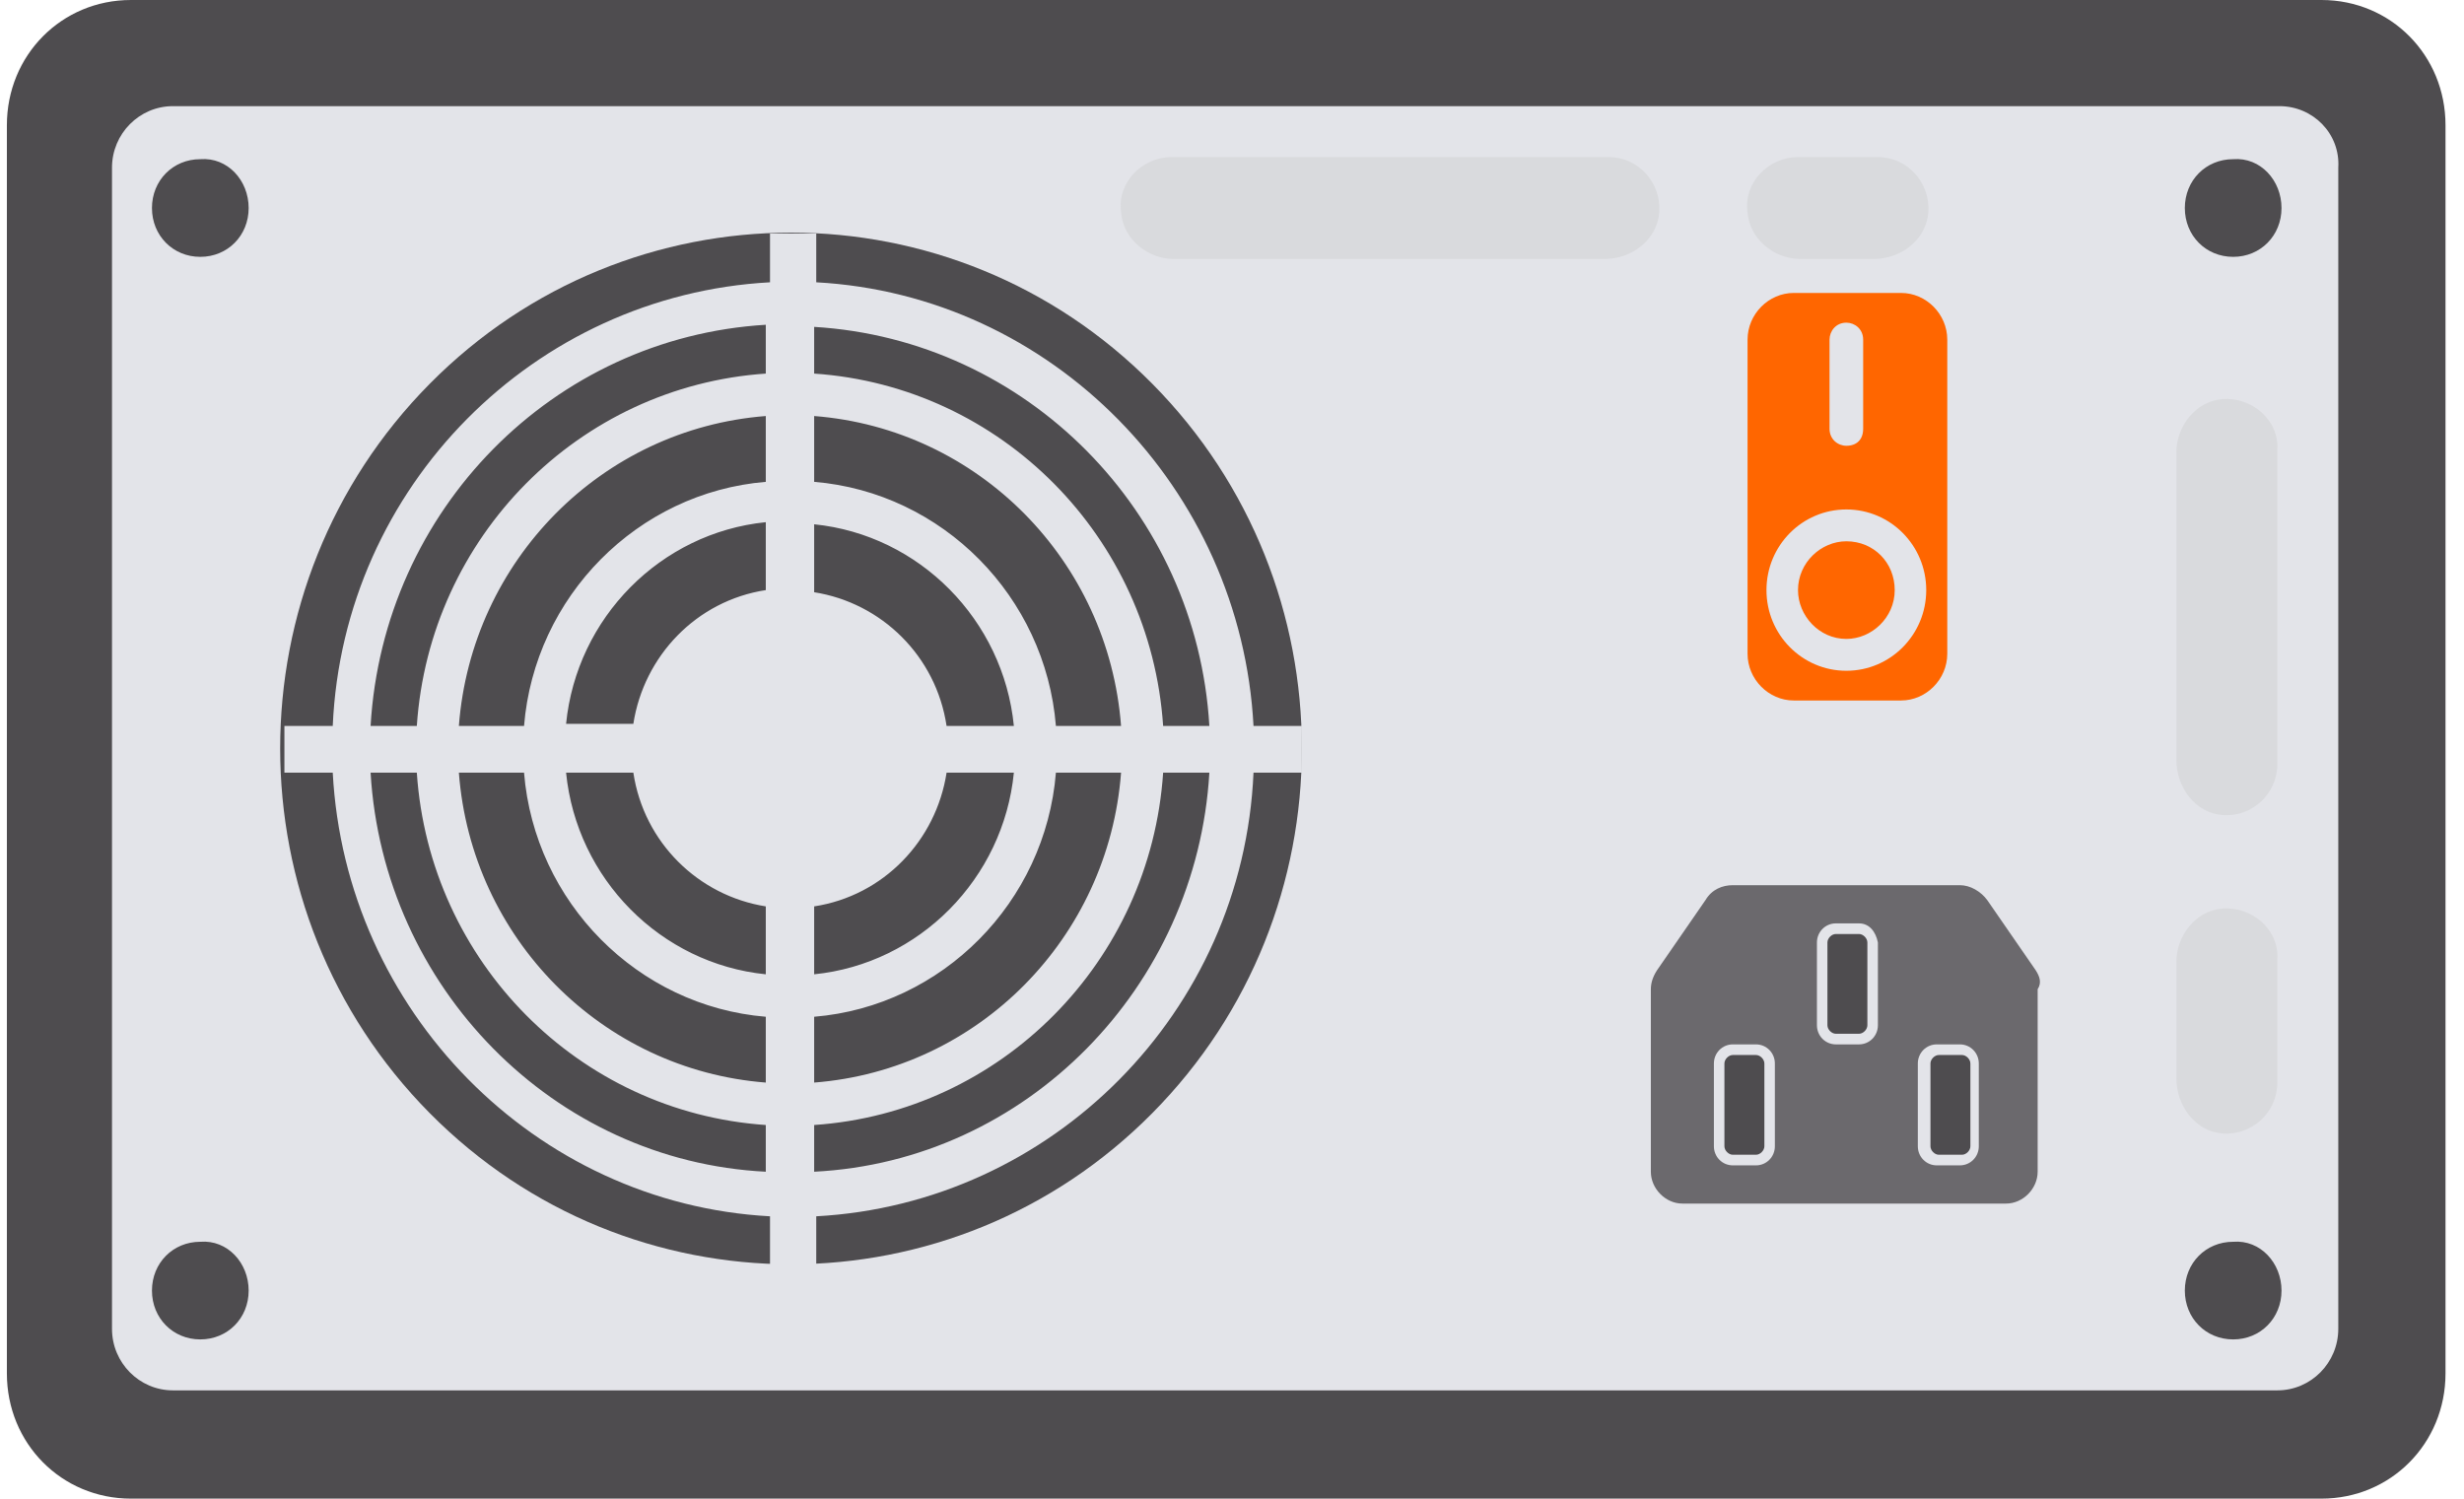 <svg width="97" height="59" viewBox="0 0 97 59" fill="none" xmlns="http://www.w3.org/2000/svg">
<path d="M91.389 0H5.154C2.423 0 0.271 2.173 0.271 4.931V54.069C0.271 56.827 2.423 59 5.154 59H91.389C94.12 59 96.272 56.827 96.272 54.069V4.931C96.272 2.173 94.12 0 91.389 0Z" fill="#4E4C4F"/>
<path d="M89.734 4.179H6.809C5.485 4.179 4.409 5.265 4.409 6.602V52.315C4.409 53.652 5.485 54.738 6.809 54.738H89.651C90.975 54.738 92.051 53.652 92.051 52.315V6.602C92.134 5.265 91.058 4.179 89.734 4.179Z" fill="#E3E4E9"/>
<path d="M9.789 8.19C9.789 9.276 8.961 10.112 7.885 10.112C6.81 10.112 5.982 9.276 5.982 8.19C5.982 7.103 6.81 6.267 7.885 6.267C8.961 6.184 9.789 7.103 9.789 8.19Z" fill="#4E4C4F"/>
<path d="M89.816 8.19C89.816 9.276 88.989 10.112 87.913 10.112C86.837 10.112 86.01 9.276 86.01 8.19C86.01 7.103 86.837 6.267 87.913 6.267C88.989 6.184 89.816 7.103 89.816 8.19Z" fill="#4E4C4F"/>
<path d="M9.789 50.81C9.789 51.897 8.961 52.732 7.885 52.732C6.81 52.732 5.982 51.897 5.982 50.81C5.982 49.724 6.81 48.888 7.885 48.888C8.961 48.804 9.789 49.724 9.789 50.81Z" fill="#4E4C4F"/>
<path d="M89.816 50.81C89.816 51.897 88.989 52.732 87.913 52.732C86.837 52.732 86.01 51.897 86.01 50.81C86.01 49.724 86.837 48.888 87.913 48.888C88.989 48.804 89.816 49.724 89.816 50.81Z" fill="#4E4C4F"/>
<path d="M45.36 43.826C53.214 35.896 53.214 23.038 45.36 15.107C37.507 7.177 24.773 7.177 16.92 15.107C9.066 23.038 9.066 35.896 16.92 43.826C24.773 51.757 37.507 51.757 45.36 43.826Z" fill="#4E4C4F"/>
<path d="M51.251 28.581H49.347C48.851 19.221 41.403 11.616 32.133 11.114V9.192C31.802 9.192 31.471 9.192 31.223 9.192C30.892 9.192 30.561 9.192 30.313 9.192V11.114C21.044 11.616 13.513 19.137 13.099 28.581H11.196C11.196 28.915 11.196 29.249 11.196 29.5C11.196 29.834 11.196 30.168 11.196 30.419H13.099C13.596 39.779 21.044 47.384 30.313 47.885V49.807C30.644 49.807 30.975 49.807 31.223 49.807C31.554 49.807 31.885 49.807 32.133 49.807V47.885C41.403 47.384 48.934 39.862 49.347 30.419H51.251C51.251 30.085 51.251 29.834 51.251 29.5C51.251 29.166 51.251 28.831 51.251 28.581ZM30.147 46.13C21.789 45.712 15.085 38.859 14.589 30.419H16.409C16.906 37.857 22.782 43.79 30.147 44.291V46.13ZM30.147 42.62C23.692 42.119 18.561 36.937 18.064 30.419H20.63C21.044 35.517 25.099 39.612 30.147 40.029V42.62ZM30.147 38.358C26.009 37.94 22.699 34.597 22.285 30.419H24.933C25.347 33.177 27.499 35.266 30.147 35.684V38.358ZM30.147 23.232C27.416 23.65 25.347 25.823 24.933 28.497H22.285C22.699 24.318 26.009 20.976 30.147 20.558V23.232ZM30.147 18.97C25.099 19.388 21.044 23.483 20.63 28.581H18.064C18.561 22.062 23.692 16.881 30.147 16.379V18.97ZM30.147 14.708C22.782 15.209 16.906 21.143 16.409 28.581H14.589C15.085 20.056 21.789 13.287 30.147 12.786V14.708ZM32.051 16.379C38.506 16.881 43.637 22.062 44.133 28.581H41.568C41.154 23.483 37.099 19.388 32.051 18.97V16.379ZM32.051 20.641C36.189 21.059 39.499 24.402 39.913 28.581H37.264C36.851 25.823 34.699 23.733 32.051 23.316V20.641ZM32.051 35.684C34.782 35.266 36.851 33.093 37.264 30.419H39.913C39.499 34.597 36.189 37.94 32.051 38.358V35.684ZM32.051 40.029C37.099 39.612 41.154 35.517 41.568 30.419H44.133C43.637 36.937 38.506 42.119 32.051 42.62V40.029ZM32.051 46.13V44.291C39.416 43.79 45.292 37.857 45.789 30.419H47.609C47.113 38.859 40.409 45.712 32.051 46.13ZM45.789 28.581C45.292 21.143 39.416 15.209 32.051 14.708V12.869C40.409 13.371 47.113 20.14 47.609 28.581H45.789Z" fill="#E3E4E9"/>
<path d="M80.134 38.191L78.23 35.434C77.982 35.099 77.568 34.849 77.154 34.849H68.216C67.803 34.849 67.389 35.016 67.141 35.434L65.237 38.191C65.072 38.442 64.989 38.693 64.989 38.944V46.13C64.989 46.799 65.568 47.384 66.23 47.384H78.975C79.637 47.384 80.216 46.799 80.216 46.13V38.944C80.382 38.693 80.299 38.442 80.134 38.191Z" fill="#6B696D"/>
<path d="M73.182 36.353H72.271C71.858 36.353 71.527 36.687 71.527 37.105V40.364C71.527 40.782 71.858 41.117 72.271 41.117H73.182C73.596 41.117 73.927 40.782 73.927 40.364V37.105C73.844 36.687 73.596 36.353 73.182 36.353Z" fill="#E3E4E9"/>
<path d="M72.272 40.699C72.106 40.699 71.94 40.532 71.94 40.364V37.105C71.94 36.938 72.106 36.771 72.272 36.771H73.182C73.347 36.771 73.513 36.938 73.513 37.105V40.364C73.513 40.532 73.347 40.699 73.182 40.699H72.272Z" fill="#4E4C4F"/>
<path d="M69.127 41.117H68.216C67.802 41.117 67.471 41.451 67.471 41.869V45.128C67.471 45.546 67.802 45.88 68.216 45.88H69.127C69.54 45.88 69.871 45.546 69.871 45.128V41.869C69.871 41.451 69.54 41.117 69.127 41.117Z" fill="#E3E4E9"/>
<path d="M68.216 45.462C68.051 45.462 67.885 45.295 67.885 45.128V41.869C67.885 41.702 68.051 41.535 68.216 41.535H69.127C69.292 41.535 69.458 41.702 69.458 41.869V45.128C69.458 45.295 69.292 45.462 69.127 45.462H68.216Z" fill="#4E4C4F"/>
<path d="M77.154 41.117H76.244C75.83 41.117 75.499 41.451 75.499 41.869V45.128C75.499 45.546 75.83 45.88 76.244 45.88H77.154C77.568 45.88 77.899 45.546 77.899 45.128V41.869C77.899 41.451 77.568 41.117 77.154 41.117Z" fill="#E3E4E9"/>
<path d="M76.327 45.462C76.161 45.462 75.996 45.295 75.996 45.128V41.869C75.996 41.702 76.161 41.535 76.327 41.535H77.237C77.403 41.535 77.568 41.702 77.568 41.869V45.128C77.568 45.295 77.403 45.462 77.237 45.462H76.327Z" fill="#4E4C4F"/>
<path d="M74.837 11.533H70.616C69.623 11.533 68.796 12.368 68.796 13.371V25.739C68.796 26.742 69.623 27.578 70.616 27.578H74.837C75.83 27.578 76.658 26.742 76.658 25.739V13.371C76.658 12.368 75.83 11.533 74.837 11.533Z" fill="#FF6600"/>
<path d="M72.685 26.408C70.947 26.408 69.54 24.987 69.54 23.232C69.54 21.477 70.947 20.057 72.685 20.057C74.423 20.057 75.83 21.477 75.83 23.232C75.83 24.987 74.423 26.408 72.685 26.408ZM72.685 21.31C71.692 21.31 70.782 22.146 70.782 23.232C70.782 24.235 71.609 25.154 72.685 25.154C73.678 25.154 74.589 24.319 74.589 23.232C74.589 22.146 73.761 21.31 72.685 21.31Z" fill="#E3E4E9"/>
<path d="M72.685 17.55C72.354 17.55 72.023 17.299 72.023 16.881V13.371C72.023 13.037 72.272 12.703 72.685 12.703C73.016 12.703 73.347 12.953 73.347 13.371V16.881C73.347 17.299 73.099 17.55 72.685 17.55Z" fill="#E3E4E9"/>
<path d="M44.134 8.357C44.216 9.443 45.209 10.195 46.203 10.195H63.168C64.244 10.195 65.237 9.443 65.32 8.357C65.403 7.187 64.492 6.184 63.334 6.184H46.12C44.961 6.184 43.968 7.187 44.134 8.357Z" fill="#D9DADD"/>
<path d="M68.796 8.357C68.879 9.443 69.872 10.195 70.865 10.195H73.761C74.837 10.195 75.83 9.443 75.913 8.357C75.996 7.187 75.085 6.184 73.927 6.184H70.782C69.623 6.184 68.63 7.187 68.796 8.357Z" fill="#D9DADD"/>
<path d="M87.499 15.711C86.423 15.794 85.678 16.797 85.678 17.8V29.918C85.678 31.004 86.423 32.007 87.499 32.09C88.658 32.174 89.651 31.255 89.651 30.085V17.716C89.734 16.547 88.658 15.627 87.499 15.711Z" fill="#D9DADD"/>
<path d="M87.499 35.767C86.423 35.851 85.678 36.854 85.678 37.857V42.453C85.678 43.539 86.423 44.542 87.499 44.626C88.658 44.709 89.651 43.79 89.651 42.62V37.773C89.734 36.603 88.658 35.684 87.499 35.767Z" fill="#D9DADD"/>
</svg>
